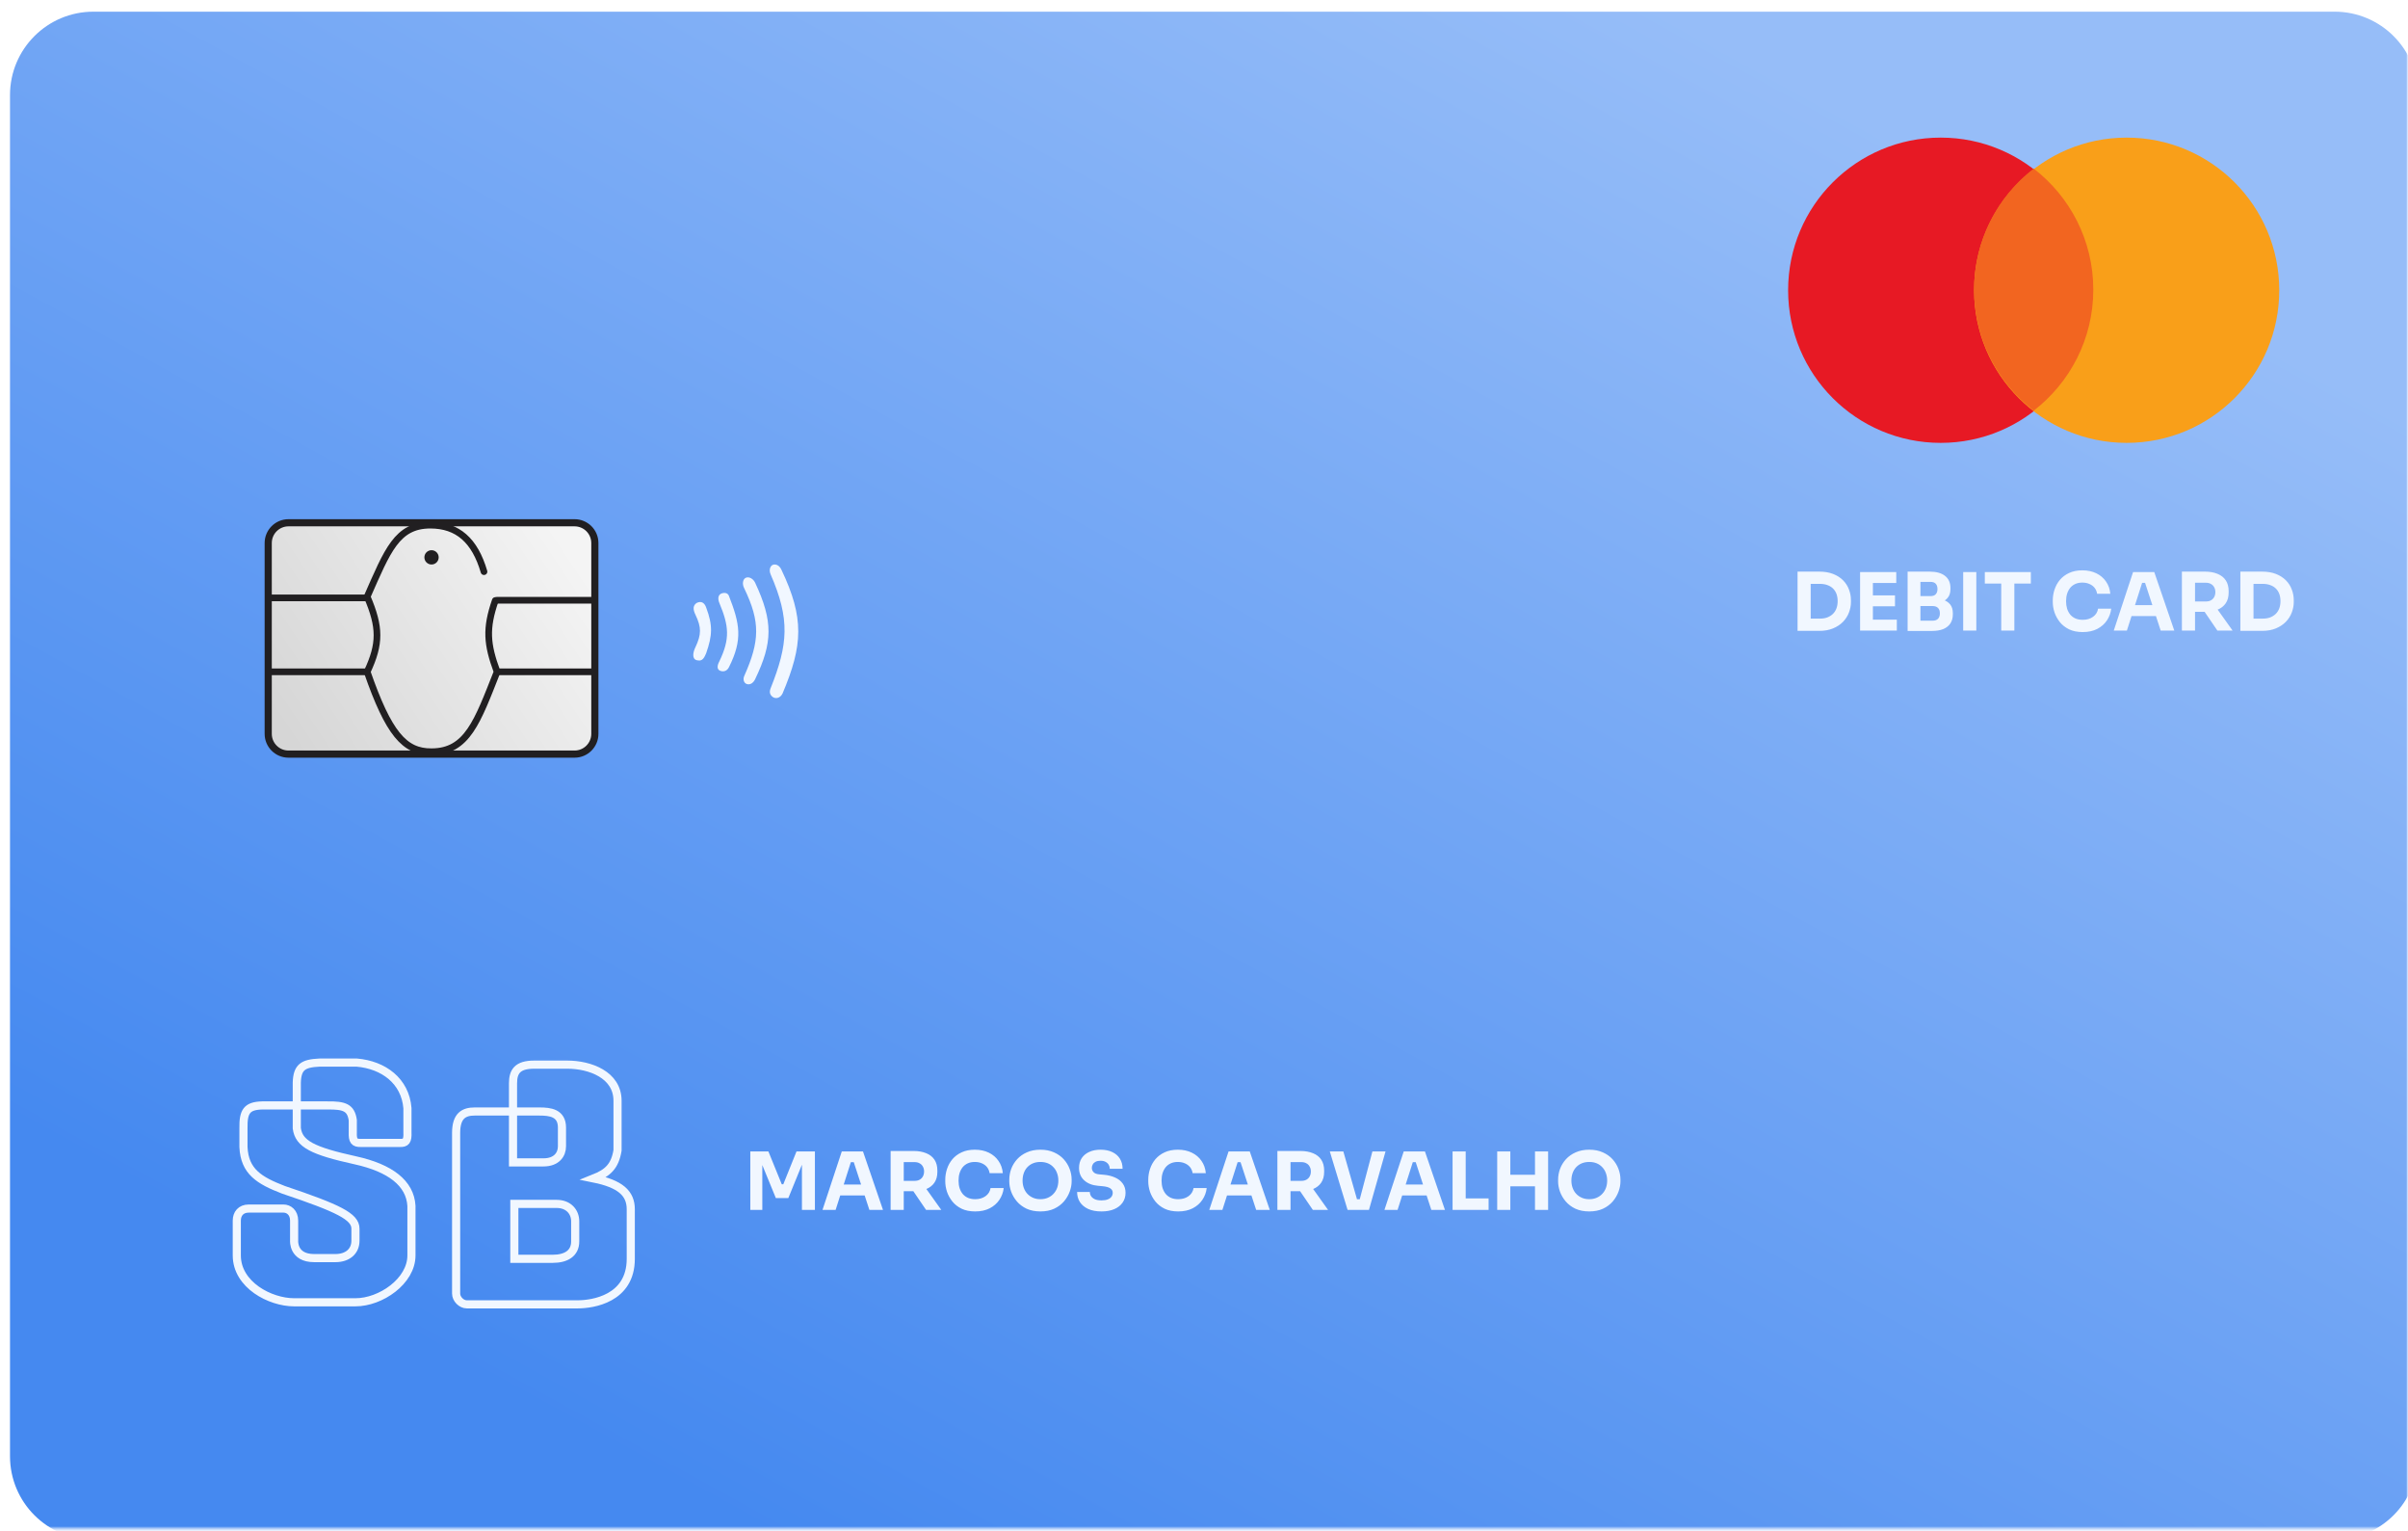 <svg  viewBox="0 0 722 459" fill="none" xmlns="http://www.w3.org/2000/svg">
<g clip-path="url(#clip0_36_2)">
<mask id="mask0_36_2" style="mask-type:luminance" maskUnits="userSpaceOnUse" x="0" y="0" width="722" height="459">
<path d="M722 0.5H0V458.5H722V0.5Z" fill="white"/>
</mask>
<g mask="url(#mask0_36_2)">
<mask id="mask1_36_2" style="mask-type:luminance" maskUnits="userSpaceOnUse" x="0" y="0" width="722" height="459">
<path d="M722 0.5H0V458.5H722V0.5Z" fill="white"/>
</mask>
<g mask="url(#mask1_36_2)">
<g filter="url(#filter0_i_36_2)">
<path d="M697 0.5H25C11.193 0.5 0 11.693 0 25.5V433.5C0 447.307 11.193 458.5 25 458.5H697C710.807 458.5 722 447.307 722 433.5V25.5C722 11.693 710.807 0.5 697 0.5Z" fill="url(#paint0_linear_36_2)"/>
<path d="M539.424 186.096V182.424H542.688C543.504 182.424 544.24 182.304 544.896 182.064C545.552 181.808 546.112 181.456 546.576 181.008C547.04 180.544 547.392 179.992 547.632 179.352C547.872 178.696 547.992 177.976 547.992 177.192C547.992 176.376 547.872 175.648 547.632 175.008C547.392 174.368 547.04 173.824 546.576 173.376C546.112 172.928 545.552 172.592 544.896 172.368C544.24 172.128 543.504 172.008 542.688 172.008H539.424V168.336H542.472C544.056 168.336 545.44 168.568 546.624 169.032C547.808 169.496 548.8 170.128 549.6 170.928C550.4 171.728 550.992 172.648 551.376 173.688C551.776 174.712 551.976 175.792 551.976 176.928V177.456C551.976 178.512 551.776 179.56 551.376 180.6C550.992 181.624 550.4 182.552 549.6 183.384C548.8 184.2 547.808 184.856 546.624 185.352C545.44 185.848 544.056 186.096 542.472 186.096H539.424ZM535.968 186.096V168.336H539.904V186.096H535.968ZM554.718 186V168.48H558.558V186H554.718ZM558.078 186V182.736H565.734V186H558.078ZM558.078 178.728V175.464H565.182V178.728H558.078ZM558.078 171.744V168.48H565.566V171.744H558.078ZM572.328 186.12V183.048H576.432C577.168 183.048 577.72 182.856 578.088 182.472C578.456 182.088 578.64 181.544 578.64 180.84C578.64 180.136 578.456 179.6 578.088 179.232C577.72 178.848 577.168 178.656 576.432 178.656H572.328V176.28H576.24C577.456 176.28 578.536 176.432 579.48 176.736C580.424 177.024 581.168 177.496 581.712 178.152C582.256 178.808 582.528 179.696 582.528 180.816V181.152C582.528 182.192 582.288 183.088 581.808 183.84C581.328 184.576 580.624 185.144 579.696 185.544C578.768 185.928 577.616 186.12 576.24 186.12H572.328ZM568.968 186.12V168.336H572.808V186.12H568.968ZM572.328 178.032V175.68H575.784C576.536 175.68 577.08 175.488 577.416 175.104C577.752 174.72 577.92 174.208 577.92 173.568C577.92 172.896 577.752 172.368 577.416 171.984C577.08 171.6 576.536 171.408 575.784 171.408H572.328V168.336H575.544C577.56 168.336 579.104 168.76 580.176 169.608C581.264 170.456 581.808 171.664 581.808 173.232V173.592C581.808 174.68 581.528 175.552 580.968 176.208C580.424 176.864 579.68 177.336 578.736 177.624C577.808 177.896 576.744 178.032 575.544 178.032H572.328ZM585.633 186V168.48H589.569V186H585.633ZM597.034 186V171.432H600.97V186H597.034ZM592.114 171.912V168.48H605.914V171.912H592.114ZM621.469 186.456C619.885 186.456 618.525 186.184 617.389 185.64C616.253 185.08 615.325 184.352 614.605 183.456C613.885 182.544 613.349 181.568 612.997 180.528C612.661 179.472 612.493 178.448 612.493 177.456V176.928C612.493 175.84 612.669 174.768 613.021 173.712C613.373 172.64 613.909 171.672 614.629 170.808C615.365 169.944 616.285 169.256 617.389 168.744C618.509 168.216 619.829 167.952 621.349 167.952C622.933 167.952 624.333 168.248 625.549 168.84C626.765 169.432 627.733 170.256 628.453 171.312C629.189 172.352 629.621 173.576 629.749 174.984H625.789C625.677 174.28 625.421 173.68 625.021 173.184C624.621 172.688 624.101 172.304 623.461 172.032C622.837 171.76 622.133 171.624 621.349 171.624C620.565 171.624 619.869 171.76 619.261 172.032C618.653 172.304 618.141 172.688 617.725 173.184C617.325 173.68 617.013 174.272 616.789 174.96C616.581 175.632 616.477 176.384 616.477 177.216C616.477 178.032 616.581 178.784 616.789 179.472C617.013 180.144 617.333 180.736 617.749 181.248C618.181 181.744 618.709 182.128 619.333 182.4C619.957 182.656 620.669 182.784 621.469 182.784C622.685 182.784 623.709 182.488 624.541 181.896C625.389 181.304 625.901 180.488 626.077 179.448H630.013C629.869 180.728 629.437 181.904 628.717 182.976C628.013 184.032 627.045 184.88 625.813 185.52C624.597 186.144 623.149 186.456 621.469 186.456ZM630.781 186L636.565 168.48H642.925L648.925 186H644.845L639.997 171.192L641.245 171.696H638.149L639.445 171.192L634.717 186H630.781ZM635.173 181.656L636.373 178.392H643.237L644.461 181.656H635.173ZM651.21 186V168.336H655.146V186H651.21ZM661.842 186L656.706 178.464H661.026L666.402 186H661.842ZM654.09 180.384V177.288H658.41C658.986 177.288 659.482 177.176 659.898 176.952C660.33 176.712 660.658 176.384 660.882 175.968C661.122 175.536 661.242 175.04 661.242 174.48C661.242 173.92 661.122 173.432 660.882 173.016C660.658 172.584 660.33 172.256 659.898 172.032C659.482 171.792 658.986 171.672 658.41 171.672H654.09V168.336H658.098C659.554 168.336 660.818 168.56 661.89 169.008C662.962 169.44 663.786 170.088 664.362 170.952C664.938 171.816 665.226 172.904 665.226 174.216V174.6C665.226 175.896 664.93 176.976 664.338 177.84C663.762 178.688 662.938 179.328 661.866 179.76C660.81 180.176 659.554 180.384 658.098 180.384H654.09ZM672.197 186.096V182.424H675.461C676.277 182.424 677.013 182.304 677.669 182.064C678.325 181.808 678.885 181.456 679.349 181.008C679.813 180.544 680.165 179.992 680.405 179.352C680.645 178.696 680.765 177.976 680.765 177.192C680.765 176.376 680.645 175.648 680.405 175.008C680.165 174.368 679.813 173.824 679.349 173.376C678.885 172.928 678.325 172.592 677.669 172.368C677.013 172.128 676.277 172.008 675.461 172.008H672.197V168.336H675.245C676.829 168.336 678.213 168.568 679.397 169.032C680.581 169.496 681.573 170.128 682.373 170.928C683.173 171.728 683.765 172.648 684.149 173.688C684.549 174.712 684.749 175.792 684.749 176.928V177.456C684.749 178.512 684.549 179.56 684.149 180.6C683.765 181.624 683.173 182.552 682.373 183.384C681.573 184.2 680.581 184.856 679.397 185.352C678.213 185.848 676.829 186.096 675.245 186.096H672.197ZM668.741 186.096V168.336H672.677V186.096H668.741Z" fill="#F1F7FF"/>
</g>
<path d="M581.889 132.748C607.156 132.748 627.64 112.264 627.64 86.998C627.64 61.73 607.156 41.247 581.889 41.247C556.622 41.247 536.139 61.73 536.139 86.998C536.139 112.264 556.622 132.748 581.889 132.748Z" fill="#E71924"/>
<path d="M637.647 132.748C662.914 132.748 683.398 112.264 683.398 86.998C683.398 61.73 662.914 41.247 637.647 41.247C612.38 41.247 591.896 61.73 591.896 86.998C591.896 112.264 612.38 132.748 637.647 132.748Z" fill="#F99F19"/>
<path fill-rule="evenodd" clip-rule="evenodd" d="M609.768 123.095C620.636 114.73 627.64 101.592 627.64 86.818C627.64 72.043 620.636 58.904 609.768 50.54C598.9 58.904 591.897 72.043 591.897 86.818C591.897 101.592 598.9 114.73 609.768 123.095Z" fill="#F26520"/>
<path d="M172.279 156.695H86.497C83.141 156.695 80.421 159.415 80.421 162.771V219.959C80.421 223.315 83.141 226.036 86.497 226.036H172.279C175.635 226.036 178.356 223.315 178.356 219.959V162.771C178.356 159.415 175.635 156.695 172.279 156.695Z" fill="url(#paint1_linear_36_2)" stroke="#211F21" stroke-width="2.145"/>
<path d="M80.778 179.213H110.087" stroke="#211F21" stroke-width="2" stroke-linecap="round"/>
<path d="M80.778 201.373H109.445" stroke="#211F21" stroke-width="2" stroke-linecap="round"/>
<path d="M149.404 201.373H177.998" stroke="#211F21" stroke-width="2" stroke-linecap="round"/>
<path d="M148.975 179.928H177.998" stroke="#211F21" stroke-width="2" stroke-linecap="round"/>
<path d="M129.388 169.206C130.573 169.206 131.533 168.245 131.533 167.061C131.533 165.877 130.573 164.917 129.388 164.917C128.204 164.917 127.244 165.877 127.244 167.061C127.244 168.245 128.204 169.206 129.388 169.206Z" fill="#211F21"/>
<path d="M231.053 206.324C236.325 193.09 236.926 185.619 231.053 172.145C230.43 170.715 231.053 169.524 231.768 169.286C232.483 169.047 233.589 169.286 234.27 170.715C241.188 185.23 240.767 193.37 234.627 207.887C233.912 209.317 232.575 209.498 231.768 208.96C230.824 208.331 230.608 207.441 231.053 206.324Z" fill="#F1F7FF"/>
<path d="M223.547 173.217C222.832 173.575 222.375 174.93 223.19 176.434C227.999 186.44 227.801 192.162 223.19 202.526C222.686 203.571 222.998 204.726 223.905 205.028C224.977 205.386 225.913 204.625 226.406 203.598C231.701 192.584 231.84 186.256 226.406 174.647C225.905 173.575 224.619 172.681 223.547 173.217Z" fill="#F1F7FF"/>
<path d="M216.399 177.864C215.326 178.221 215.136 179.408 215.684 180.723C218.53 187.563 218.979 191.398 215.684 198.237C215.041 199.429 214.83 200.693 216.041 201.096C217.252 201.5 218.126 200.863 218.543 200.024C222.766 191.649 221.82 186.954 218.543 178.579C218.263 177.864 217.471 177.506 216.399 177.864Z" fill="#F1F7FF"/>
<path d="M208.893 180.723C207.82 181.438 207.668 182.522 208.535 184.297C210.344 188.064 210.303 190.18 208.535 193.948C207.713 195.61 207.463 197.522 208.893 197.88C210.322 198.237 210.957 197.729 211.752 195.735C213.578 190.487 213.756 187.52 211.752 182.153C211.291 180.761 210.322 180.008 208.893 180.723Z" fill="#F1F7FF"/>
<path d="M145.115 171.349C142.372 162.008 137.251 157.41 129.03 157.41C119.023 157.41 116.194 165.03 110.087 178.855C113.998 188.007 114.039 192.937 110.087 201.373C116.494 219.754 121.24 225.415 129.388 225.321C140.111 225.321 143.163 216.233 149.046 201.373C145.952 192.997 145.622 188.375 148.5 180" stroke="#211F21" stroke-width="2" stroke-linecap="round"/>
<path d="M136.762 387.753V339.585C136.762 334.367 139.143 333.163 142.315 333.163C142.315 333.163 158.578 333.163 161.754 333.163C164.929 333.163 168.497 333.564 168.497 337.979C168.497 342.395 168.497 341.19 168.497 343.599C168.497 346.008 166.912 348.416 162.944 348.416C158.975 348.416 153.82 348.416 153.82 348.416C153.82 348.416 153.82 328.21 153.82 324.733C153.82 321.257 155.069 319.114 160.167 319.114C165.264 319.114 163.34 319.114 170.084 319.114C176.828 319.114 185.159 322.1 185.159 329.951C185.159 337.803 185.159 344.803 185.159 344.803C184.365 349.62 182.243 351.55 178.018 353.233C185.954 354.838 189.126 357.648 189.126 362.465C189.126 362.465 189.127 365.274 189.127 377.316C189.127 389.359 177.621 390.964 173.258 390.964C168.894 390.964 170.481 390.964 170.481 390.964C163.34 390.964 139.937 390.964 139.937 390.964C138.35 390.964 136.762 389.359 136.762 387.753ZM154.216 376.514V360.859C154.216 360.859 163.339 360.859 166.911 360.859C170.482 360.859 172.464 363.268 172.464 366.077C172.464 368.887 172.464 372.098 172.464 372.098C172.464 375.711 169.689 377.316 165.721 377.316H154.216V376.514Z" stroke="#F1F7FF" stroke-width="2.436"/>
<path d="M224.968 362.66V345.14H230.392L234.4 354.98H234.856L238.816 345.14H244.336V362.66H240.448V347.708L241 347.756L236.368 359.108H232.624L227.968 347.756L228.568 347.708V362.66H224.968ZM246.609 362.66L252.393 345.14H258.753L264.753 362.66H260.673L255.825 347.852L257.073 348.356H253.977L255.273 347.852L250.545 362.66H246.609ZM251.001 358.316L252.201 355.052H259.065L260.289 358.316H251.001ZM267.038 362.66V344.996H270.974V362.66H267.038ZM277.67 362.66L272.534 355.124H276.854L282.23 362.66H277.67ZM269.918 357.044V353.948H274.238C274.814 353.948 275.31 353.836 275.726 353.612C276.158 353.372 276.486 353.044 276.71 352.628C276.95 352.196 277.07 351.7 277.07 351.14C277.07 350.58 276.95 350.092 276.71 349.676C276.486 349.244 276.158 348.916 275.726 348.692C275.31 348.452 274.814 348.332 274.238 348.332H269.918V344.996H273.926C275.382 344.996 276.646 345.22 277.718 345.668C278.79 346.1 279.614 346.748 280.19 347.612C280.766 348.476 281.054 349.564 281.054 350.876V351.26C281.054 352.556 280.758 353.636 280.166 354.5C279.59 355.348 278.766 355.988 277.694 356.42C276.638 356.836 275.382 357.044 273.926 357.044H269.918ZM292.399 363.116C290.815 363.116 289.455 362.844 288.319 362.3C287.183 361.74 286.255 361.012 285.535 360.116C284.815 359.204 284.279 358.228 283.927 357.188C283.591 356.132 283.423 355.108 283.423 354.116V353.588C283.423 352.5 283.599 351.428 283.951 350.372C284.303 349.3 284.839 348.332 285.559 347.468C286.295 346.604 287.215 345.916 288.319 345.404C289.439 344.876 290.759 344.612 292.279 344.612C293.863 344.612 295.263 344.908 296.479 345.5C297.695 346.092 298.663 346.916 299.383 347.972C300.119 349.012 300.551 350.236 300.679 351.644H296.719C296.607 350.94 296.351 350.34 295.951 349.844C295.551 349.348 295.031 348.964 294.391 348.692C293.767 348.42 293.063 348.284 292.279 348.284C291.495 348.284 290.799 348.42 290.191 348.692C289.583 348.964 289.071 349.348 288.655 349.844C288.255 350.34 287.943 350.932 287.719 351.62C287.511 352.292 287.407 353.044 287.407 353.876C287.407 354.692 287.511 355.444 287.719 356.132C287.943 356.804 288.263 357.396 288.679 357.908C289.111 358.404 289.639 358.788 290.263 359.06C290.887 359.316 291.599 359.444 292.399 359.444C293.615 359.444 294.639 359.148 295.471 358.556C296.319 357.964 296.831 357.148 297.007 356.108H300.943C300.799 357.388 300.367 358.564 299.647 359.636C298.943 360.692 297.975 361.54 296.743 362.18C295.527 362.804 294.079 363.116 292.399 363.116ZM311.954 363.116C310.37 363.116 308.986 362.844 307.802 362.3C306.634 361.74 305.666 361.012 304.898 360.116C304.13 359.204 303.554 358.22 303.17 357.164C302.802 356.108 302.618 355.092 302.618 354.116V353.588C302.618 352.5 302.81 351.428 303.194 350.372C303.594 349.3 304.186 348.332 304.97 347.468C305.754 346.604 306.73 345.916 307.898 345.404C309.066 344.876 310.418 344.612 311.954 344.612C313.49 344.612 314.842 344.876 316.01 345.404C317.178 345.916 318.154 346.604 318.938 347.468C319.722 348.332 320.314 349.3 320.714 350.372C321.114 351.428 321.314 352.5 321.314 353.588V354.116C321.314 355.092 321.122 356.108 320.738 357.164C320.354 358.22 319.778 359.204 319.01 360.116C318.242 361.012 317.266 361.74 316.082 362.3C314.914 362.844 313.538 363.116 311.954 363.116ZM311.954 359.444C312.786 359.444 313.53 359.3 314.186 359.012C314.858 358.724 315.426 358.324 315.89 357.812C316.37 357.3 316.73 356.708 316.97 356.036C317.21 355.364 317.33 354.644 317.33 353.876C317.33 353.06 317.202 352.316 316.946 351.644C316.706 350.956 316.346 350.364 315.866 349.868C315.402 349.356 314.842 348.964 314.186 348.692C313.53 348.42 312.786 348.284 311.954 348.284C311.122 348.284 310.378 348.42 309.722 348.692C309.066 348.964 308.498 349.356 308.018 349.868C307.554 350.364 307.202 350.956 306.962 351.644C306.722 352.316 306.602 353.06 306.602 353.876C306.602 354.644 306.722 355.364 306.962 356.036C307.202 356.708 307.554 357.3 308.018 357.812C308.498 358.324 309.066 358.724 309.722 359.012C310.378 359.3 311.122 359.444 311.954 359.444ZM330.275 363.116C328.691 363.116 327.355 362.868 326.267 362.372C325.179 361.86 324.355 361.172 323.795 360.308C323.235 359.428 322.955 358.42 322.955 357.284H326.771C326.771 357.732 326.891 358.148 327.131 358.532C327.387 358.916 327.771 359.228 328.283 359.468C328.795 359.692 329.459 359.804 330.275 359.804C331.011 359.804 331.627 359.708 332.123 359.516C332.619 359.324 332.995 359.06 333.251 358.724C333.507 358.372 333.635 357.972 333.635 357.524C333.635 356.964 333.395 356.524 332.915 356.204C332.435 355.868 331.659 355.652 330.587 355.556L329.267 355.436C327.523 355.292 326.131 354.748 325.091 353.804C324.051 352.86 323.531 351.612 323.531 350.06C323.531 348.94 323.795 347.972 324.323 347.156C324.867 346.34 325.619 345.716 326.579 345.284C327.539 344.836 328.675 344.612 329.987 344.612C331.363 344.612 332.539 344.852 333.515 345.332C334.507 345.796 335.267 346.46 335.795 347.324C336.323 348.172 336.587 349.172 336.587 350.324H332.747C332.747 349.892 332.643 349.5 332.435 349.148C332.227 348.78 331.915 348.484 331.499 348.26C331.099 348.036 330.595 347.924 329.987 347.924C329.411 347.924 328.923 348.02 328.523 348.212C328.139 348.404 327.851 348.668 327.659 349.004C327.467 349.324 327.371 349.676 327.371 350.06C327.371 350.556 327.547 350.988 327.899 351.356C328.251 351.724 328.827 351.94 329.627 352.004L330.971 352.124C332.251 352.236 333.379 352.516 334.355 352.964C335.331 353.396 336.091 353.996 336.635 354.764C337.195 355.516 337.475 356.436 337.475 357.524C337.475 358.644 337.179 359.628 336.587 360.476C336.011 361.308 335.187 361.956 334.115 362.42C333.043 362.884 331.763 363.116 330.275 363.116ZM353.266 363.116C351.682 363.116 350.322 362.844 349.186 362.3C348.05 361.74 347.122 361.012 346.402 360.116C345.682 359.204 345.146 358.228 344.794 357.188C344.458 356.132 344.29 355.108 344.29 354.116V353.588C344.29 352.5 344.466 351.428 344.818 350.372C345.17 349.3 345.706 348.332 346.426 347.468C347.162 346.604 348.082 345.916 349.186 345.404C350.306 344.876 351.626 344.612 353.146 344.612C354.73 344.612 356.13 344.908 357.346 345.5C358.562 346.092 359.53 346.916 360.25 347.972C360.986 349.012 361.418 350.236 361.546 351.644H357.586C357.474 350.94 357.218 350.34 356.818 349.844C356.418 349.348 355.898 348.964 355.258 348.692C354.634 348.42 353.93 348.284 353.146 348.284C352.362 348.284 351.666 348.42 351.058 348.692C350.45 348.964 349.938 349.348 349.522 349.844C349.122 350.34 348.81 350.932 348.586 351.62C348.378 352.292 348.274 353.044 348.274 353.876C348.274 354.692 348.378 355.444 348.586 356.132C348.81 356.804 349.13 357.396 349.546 357.908C349.978 358.404 350.506 358.788 351.13 359.06C351.754 359.316 352.466 359.444 353.266 359.444C354.482 359.444 355.506 359.148 356.338 358.556C357.186 357.964 357.698 357.148 357.874 356.108H361.81C361.666 357.388 361.234 358.564 360.514 359.636C359.81 360.692 358.842 361.54 357.61 362.18C356.394 362.804 354.946 363.116 353.266 363.116ZM362.578 362.66L368.362 345.14H374.722L380.722 362.66H376.642L371.794 347.852L373.042 348.356H369.946L371.242 347.852L366.514 362.66H362.578ZM366.97 358.316L368.17 355.052H375.034L376.258 358.316H366.97ZM383.007 362.66V344.996H386.943V362.66H383.007ZM393.639 362.66L388.503 355.124H392.823L398.199 362.66H393.639ZM385.887 357.044V353.948H390.207C390.783 353.948 391.279 353.836 391.695 353.612C392.127 353.372 392.455 353.044 392.679 352.628C392.919 352.196 393.039 351.7 393.039 351.14C393.039 350.58 392.919 350.092 392.679 349.676C392.455 349.244 392.127 348.916 391.695 348.692C391.279 348.452 390.783 348.332 390.207 348.332H385.887V344.996H389.895C391.351 344.996 392.615 345.22 393.687 345.668C394.759 346.1 395.583 346.748 396.159 347.612C396.735 348.476 397.023 349.564 397.023 350.876V351.26C397.023 352.556 396.727 353.636 396.135 354.5C395.559 355.348 394.735 355.988 393.663 356.42C392.607 356.836 391.351 357.044 389.895 357.044H385.887ZM404.051 362.66L398.723 345.14H402.779L407.003 359.924L406.091 359.468H408.539L407.579 359.924L411.491 345.14H415.427L410.459 362.66H404.051ZM415.101 362.66L420.885 345.14H427.245L433.245 362.66H429.165L424.317 347.852L425.565 348.356H422.469L423.765 347.852L419.037 362.66H415.101ZM419.493 358.316L420.693 355.052H427.557L428.781 358.316H419.493ZM435.531 362.66V345.14H439.467V362.66H435.531ZM438.987 362.66V359.204H446.331V362.66H438.987ZM460.241 362.66V345.14H464.177V362.66H460.241ZM448.913 362.66V345.14H452.849V362.66H448.913ZM452.153 355.58V352.124H460.937V355.58H452.153ZM476.509 363.116C474.925 363.116 473.541 362.844 472.357 362.3C471.189 361.74 470.221 361.012 469.453 360.116C468.685 359.204 468.109 358.22 467.725 357.164C467.357 356.108 467.173 355.092 467.173 354.116V353.588C467.173 352.5 467.365 351.428 467.749 350.372C468.149 349.3 468.741 348.332 469.525 347.468C470.309 346.604 471.285 345.916 472.453 345.404C473.621 344.876 474.973 344.612 476.509 344.612C478.045 344.612 479.397 344.876 480.565 345.404C481.733 345.916 482.709 346.604 483.493 347.468C484.277 348.332 484.869 349.3 485.269 350.372C485.669 351.428 485.869 352.5 485.869 353.588V354.116C485.869 355.092 485.677 356.108 485.293 357.164C484.909 358.22 484.333 359.204 483.565 360.116C482.797 361.012 481.821 361.74 480.637 362.3C479.469 362.844 478.093 363.116 476.509 363.116ZM476.509 359.444C477.341 359.444 478.085 359.3 478.741 359.012C479.413 358.724 479.981 358.324 480.445 357.812C480.925 357.3 481.285 356.708 481.525 356.036C481.765 355.364 481.885 354.644 481.885 353.876C481.885 353.06 481.757 352.316 481.501 351.644C481.261 350.956 480.901 350.364 480.421 349.868C479.957 349.356 479.397 348.964 478.741 348.692C478.085 348.42 477.341 348.284 476.509 348.284C475.677 348.284 474.933 348.42 474.277 348.692C473.621 348.964 473.053 349.356 472.573 349.868C472.109 350.364 471.757 350.956 471.517 351.644C471.277 352.316 471.157 353.06 471.157 353.876C471.157 354.644 471.277 355.364 471.517 356.036C471.757 356.708 472.109 357.3 472.573 357.812C473.053 358.324 473.621 358.724 474.277 359.012C474.933 359.3 475.677 359.444 476.509 359.444Z" fill="#F1F7FF"/>
<path d="M71 365.865V376.301C71 385.132 80.993 390.35 88.189 390.35C95.384 390.35 98.993 390.35 106.577 390.35C114.161 390.35 123.365 384.023 123.365 376.301V361.45C122.966 354.626 116.97 350.093 106.577 347.802C93.685 344.961 89.605 342.887 88.988 338.169V324.521C89.131 319.871 90.82 318.734 95.784 318.5H106.976C115.039 319.202 121.499 324.025 122.166 332.148V339.373C122.279 341.977 121.762 342.678 119.768 342.584H108.176C106.219 342.629 105.684 341.916 105.777 339.373V335.76C105.23 331.975 103.246 331.282 98.182 331.345H78.595C74.029 331.469 72.912 333.114 72.999 338.169V343.788C73.322 351.186 77.753 353.843 84.991 356.633C101.478 362.176 106.577 364.661 106.577 368.273V371.886C106.577 375.097 104.178 377.104 100.581 377.104C100.581 377.104 100.581 377.104 94.185 377.104C87.789 377.104 88.189 371.886 88.189 371.886V365.865C88.189 363.457 86.59 362.252 84.991 362.252H74.598C72.199 362.252 71 363.858 71 365.865Z" stroke="#F1F7FF" stroke-width="2.436"/>
</g>
</g>
</g>
<defs>
<filter id="filter0_i_36_2" x="0" y="0.5" width="725" height="461" filterUnits="userSpaceOnUse" color-interpolation-filters="sRGB">
<feFlood flood-opacity="0" result="BackgroundImageFix"/>
<feBlend mode="normal" in="SourceGraphic" in2="BackgroundImageFix" result="shape"/>
<feColorMatrix in="SourceAlpha" type="matrix" values="0 0 0 0 0 0 0 0 0 0 0 0 0 0 0 0 0 0 127 0" result="hardAlpha"/>
<feOffset dx="3" dy="3"/>
<feGaussianBlur stdDeviation="3"/>
<feComposite in2="hardAlpha" operator="arithmetic" k2="-1" k3="1"/>
<feColorMatrix type="matrix" values="0 0 0 0 1 0 0 0 0 1 0 0 0 0 1 0 0 0 0.25 0"/>
<feBlend mode="normal" in2="shape" result="effect1_innerShadow_36_2"/>
</filter>
<linearGradient id="paint0_linear_36_2" x1="610.09" y1="62.33" x2="354.096" y2="527.495" gradientUnits="userSpaceOnUse">
<stop stop-color="#96BDF8"/>
<stop offset="1" stop-color="#4589F0"/>
</linearGradient>
<linearGradient id="paint1_linear_36_2" x1="171" y1="165.5" x2="87" y2="221.5" gradientUnits="userSpaceOnUse">
<stop stop-color="#F4F4F4"/>
<stop offset="1" stop-color="#D6D6D6"/>
</linearGradient>
<clipPath id="clip0_36_2">
<rect width="722" height="459" fill="white"/>
</clipPath>
</defs>
</svg>
